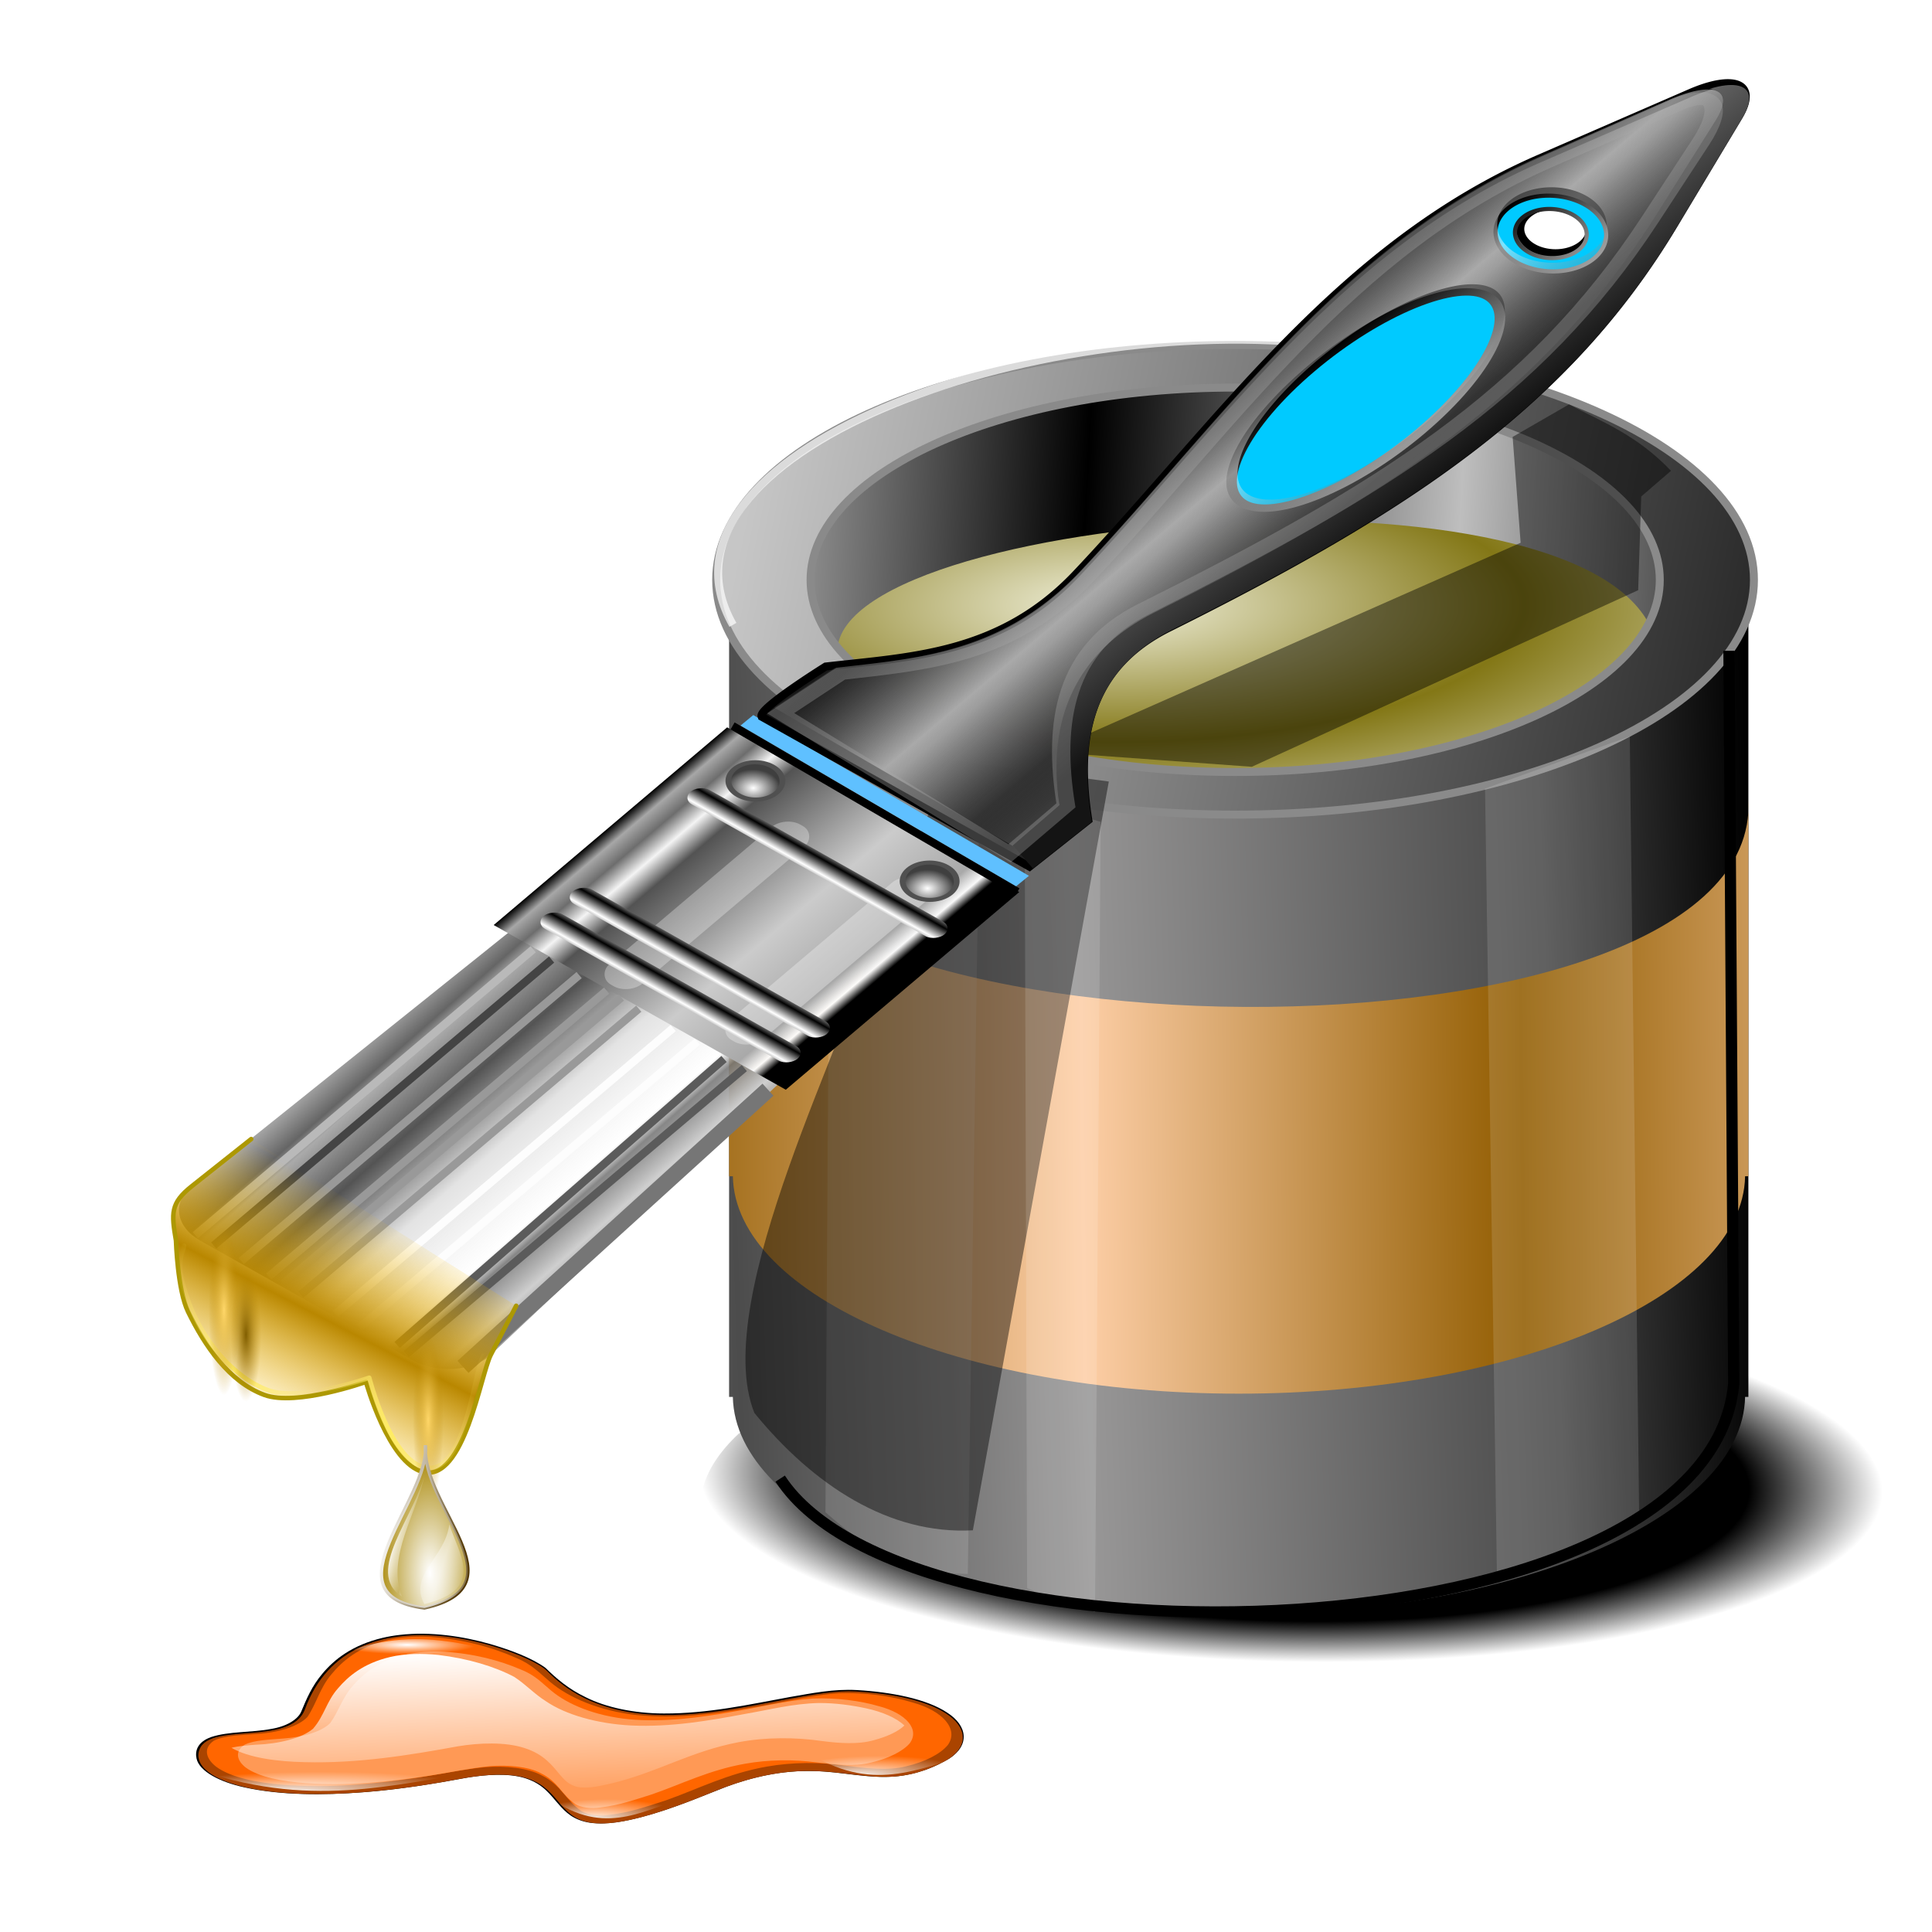 <?xml version="1.0" encoding="UTF-8" standalone="no"?>
<svg
   xmlns:dc="http://purl.org/dc/elements/1.1/"
   xmlns:cc="http://creativecommons.org/ns#"
   xmlns:rdf="http://www.w3.org/1999/02/22-rdf-syntax-ns#"
   xmlns:svg="http://www.w3.org/2000/svg"
   xmlns="http://www.w3.org/2000/svg"
   xmlns:xlink="http://www.w3.org/1999/xlink"
   xmlns:sodipodi="http://sodipodi.sourceforge.net/DTD/sodipodi-0.dtd"
   xmlns:inkscape="http://www.inkscape.org/namespaces/inkscape"
   id="svg6452"
   sodipodi:version="0.32"
   inkscape:version="1.0 (4035a4f, 2020-05-01)"
   width="256"
   height="256"
   sodipodi:docname="applications-accessories.svg"
   inkscape:output_extension="org.inkscape.output.svg.inkscape"
   version="1.1">
  <defs
     id="defs6455">
    <linearGradient
       id="linearGradient1018"
       inkscape:collect="always">
      <stop
         id="stop1014"
         offset="0"
         style="stop-color:#ffec64;stop-opacity:1;" />
      <stop
         id="stop1016"
         offset="1"
         style="stop-color:#ffec64;stop-opacity:0;" />
    </linearGradient>
    <linearGradient
       inkscape:collect="always"
       id="linearGradient1022">
      <stop
         style="stop-color:#815e00;stop-opacity:1"
         offset="0"
         id="stop1018" />
      <stop
         style="stop-color:#b98700;stop-opacity:0;"
         offset="1"
         id="stop1020" />
    </linearGradient>
    <linearGradient
       id="linearGradient1006"
       inkscape:collect="always">
      <stop
         id="stop1002"
         offset="0"
         style="stop-color:#ffd769;stop-opacity:1" />
      <stop
         id="stop1004"
         offset="1"
         style="stop-color:#b98700;stop-opacity:0;" />
    </linearGradient>
    <linearGradient
       id="linearGradient1349"
       inkscape:collect="always">
      <stop
         stop-opacity="1"
         stop-color="#ffffff"
         id="stop1345"
         style="stop-color:#b98700;stop-opacity:1" />
      <stop
         stop-opacity="0"
         stop-color="#ffffff"
         id="stop1347"
         offset="1"
         style="stop-color:#ffc100;stop-opacity:0" />
    </linearGradient>
    <linearGradient
       inkscape:collect="always"
       id="linearGradient1341">
      <stop
         style="stop-color:#606060;stop-opacity:1"
         offset="0"
         id="stop1337" />
      <stop
         style="stop-color:#141414;stop-opacity:0.99"
         offset="1"
         id="stop1339" />
    </linearGradient>
    <linearGradient
       inkscape:collect="always"
       id="linearGradient949">
      <stop
         id="stop945"
         stop-color="#c6c6c6"
         stop-opacity="1" />
      <stop
         offset="1"
         id="stop947"
         stop-color="#2c2c2c"
         stop-opacity="1" />
    </linearGradient>
    <linearGradient
       id="linearGradient937"
       inkscape:collect="always">
      <stop
         stop-opacity="1"
         stop-color="#915c00"
         id="stop933" />
      <stop
         stop-opacity="1"
         stop-color="#fdcea6"
         id="stop935"
         offset="1" />
    </linearGradient>
    <linearGradient
       inkscape:collect="always"
       id="linearGradient3935">
      <stop
         id="stop3937"
         stop-color="#ffffff"
         stop-opacity="1" />
      <stop
         offset="1"
         id="stop3939"
         stop-color="#ffffff"
         stop-opacity="0" />
    </linearGradient>
    <linearGradient
       inkscape:collect="always"
       id="linearGradient3925">
      <stop
         id="stop3927"
         stop-color="#ffffff"
         stop-opacity="0.467" />
      <stop
         offset="1"
         id="stop3929"
         stop-color="#ffffff"
         stop-opacity="0" />
    </linearGradient>
    <linearGradient
       inkscape:collect="always"
       id="linearGradient3905">
      <stop
         id="stop3907"
         stop-color="#ffffff"
         stop-opacity="1" />
      <stop
         offset="1"
         id="stop3909"
         stop-color="#513600"
         stop-opacity="1" />
    </linearGradient>
    <linearGradient
       id="linearGradient3847">
      <stop
         id="stop3849"
         stop-color="#ffffff"
         stop-opacity="1"
         style="stop-color:#000000;stop-opacity:1" />
      <stop
         offset="0.774"
         id="stop3857"
         stop-color="#000000"
         stop-opacity="1" />
      <stop
         offset="1"
         id="stop3851"
         stop-color="#fffefd"
         stop-opacity="1"
         style="stop-color:#000000;stop-opacity:0" />
    </linearGradient>
    <linearGradient
       id="linearGradient2816">
      <stop
         id="stop2818"
         stop-color="#bebebe"
         stop-opacity="1" />
      <stop
         id="stop2820"
         offset="1"
         stop-color="#000000"
         stop-opacity="1" />
    </linearGradient>
    <linearGradient
       id="linearGradient2864">
      <stop
         id="stop2866"
         stop-color="white"
         stop-opacity="1" />
      <stop
         offset="1"
         id="stop2868"
         stop-color="#ffffff"
         stop-opacity="0" />
    </linearGradient>
    <radialGradient
       inkscape:collect="always"
       xlink:href="#linearGradient3935"
       id="radialGradient3649"
       gradientUnits="userSpaceOnUse"
       gradientTransform="matrix(1.152,-0.002,0.004,2.638,-12.322,-328.574)"
       cx="75.883"
       cy="204.75"
       fx="75.883"
       fy="204.75"
       r="12.904" />
    <linearGradient
       inkscape:collect="always"
       xlink:href="#linearGradient3925"
       id="linearGradient3652"
       gradientUnits="userSpaceOnUse"
       spreadMethod="reflect"
       x1="80.03"
       y1="208.02"
       x2="88.27"
       y2="210.76" />
    <linearGradient
       inkscape:collect="always"
       xlink:href="#linearGradient3935"
       id="linearGradient3655"
       gradientUnits="userSpaceOnUse"
       spreadMethod="reflect"
       x1="64.7"
       y1="200.92"
       x2="70.21"
       y2="202.29" />
    <linearGradient
       inkscape:collect="always"
       xlink:href="#linearGradient3905"
       id="linearGradient3658"
       gradientUnits="userSpaceOnUse"
       x1="62.5"
       y1="192.86"
       x2="87.74"
       y2="197.56" />
    <linearGradient
       id="linearGradient2778">
      <stop
         id="stop2780"
         stop-color="#4c4c4c"
         stop-opacity="1" />
      <stop
         stop-opacity="1"
         stop-color="#979696"
         id="stop921"
         offset="0.338" />
      <stop
         offset="0.792"
         id="stop923"
         stop-color="#4a4a4a"
         stop-opacity="1" />
      <stop
         offset="1"
         id="stop2782"
         stop-color="#000000"
         stop-opacity="1" />
    </linearGradient>
    <linearGradient
       id="linearGradient2907"
       inkscape:collect="always">
      <stop
         id="stop2909"
         stop-color="#f1f1dc"
         stop-opacity="1" />
      <stop
         id="stop2911"
         offset="1"
         stop-color="#837716"
         stop-opacity="1" />
    </linearGradient>
    <linearGradient
       inkscape:collect="always"
       xlink:href="#linearGradient2778"
       id="linearGradient4872"
       gradientUnits="userSpaceOnUse"
       spreadMethod="reflect"
       x1="138.36"
       y1="83.59"
       x2="206.75"
       y2="81.19"
       gradientTransform="matrix(1.994,0,0,1.987,-178.812,-12.002)" />
    <linearGradient
       inkscape:collect="always"
       xlink:href="#linearGradient2816"
       id="linearGradient4886"
       gradientUnits="userSpaceOnUse"
       spreadMethod="reflect"
       x1="187.93"
       y1="58.09"
       x2="162.61"
       y2="56.666"
       gradientTransform="matrix(1.957,0,0,1.987,-174.862,-36.535)" />
    <linearGradient
       id="linearGradient10752">
      <stop
         id="stop10754"
         stop-color="rgb(255, 255, 255)"
         stop-opacity="1" />
      <stop
         offset="1"
         id="stop10756"
         stop-color="rgb(255, 255, 255)"
         stop-opacity="0" />
    </linearGradient>
    <filter
       id="filter10723"
       color-interpolation-filters="sRGB">
      <feGaussianBlur
         id="feGaussianBlur10725" />
    </filter>
    <filter
       id="filter10834"
       color-interpolation-filters="sRGB">
      <feGaussianBlur
         stdDeviation="3.633"
         id="feGaussianBlur10836" />
    </filter>
    <linearGradient
       inkscape:collect="always"
       xlink:href="#linearGradient10752"
       id="linearGradient5155"
       gradientUnits="userSpaceOnUse"
       gradientTransform="matrix(0.945,0,0,0.912,923.708,593.63)"
       x1="266.68"
       y1="1016"
       x2="111.12"
       y2="1424.1" />
    <radialGradient
       inkscape:collect="always"
       xlink:href="#linearGradient2864"
       id="radialGradient5157"
       gradientUnits="userSpaceOnUse"
       gradientTransform="matrix(0.972,0.002,8.5213577e-4,-0.153,50.441,234.492)"
       cx="39.621"
       cy="237.13"
       fx="39.621"
       fy="237.13"
       r="15.89" />
    <radialGradient
       inkscape:collect="always"
       xlink:href="#linearGradient2864"
       id="radialGradient5159"
       gradientUnits="userSpaceOnUse"
       gradientTransform="matrix(1.06,-0.018,0.005,0.273,89.753,177.658)"
       cx="39.905"
       cy="240.56"
       fx="36.14"
       fy="244.38"
       r="15.89" />
    <radialGradient
       inkscape:collect="always"
       xlink:href="#linearGradient2864"
       id="radialGradient5161"
       gradientUnits="userSpaceOnUse"
       gradientTransform="matrix(2.251,-0.018,0.01,0.273,-24.358,170.555)"
       cx="39.905"
       cy="240.56"
       fx="36.14"
       fy="244.38"
       r="15.89" />
    <radialGradient
       inkscape:collect="always"
       xlink:href="#linearGradient2864"
       id="radialGradient5163"
       gradientUnits="userSpaceOnUse"
       gradientTransform="matrix(1.253,-0.018,0.006,0.273,142.798,166.412)"
       cx="39.905"
       cy="240.56"
       fx="36.14"
       fy="244.38"
       r="15.89" />
    <linearGradient
       inkscape:collect="always"
       xlink:href="#linearGradient937"
       id="linearGradient4910"
       gradientUnits="userSpaceOnUse"
       gradientTransform="matrix(1.994,0,0,1.987,-178.812,-12.002)"
       spreadMethod="reflect"
       x1="190.87"
       y1="85.959"
       x2="161.65"
       y2="86.26" />
    <radialGradient
       inkscape:collect="always"
       xlink:href="#linearGradient2907"
       id="radialGradient4920"
       cx="138.8"
       cy="58.14"
       fx="138.8"
       fy="58.14"
       r="51.702"
       gradientTransform="matrix(1.062,0,0,0.351,-0.343,59.787)"
       gradientUnits="userSpaceOnUse"
       spreadMethod="reflect" />
    <filter
       inkscape:collect="always"
       id="filter4990"
       x="-0.025"
       width="1.049"
       y="-0.023"
       height="1.047"
       color-interpolation-filters="sRGB">
      <feGaussianBlur
         inkscape:collect="always"
         id="feGaussianBlur4992"
         stdDeviation="1.093" />
    </filter>
    <linearGradient
       inkscape:collect="always"
       xlink:href="#linearGradient949"
       id="linearGradient951"
       x1="94.69"
       y1="56.823"
       x2="216.74"
       y2="81.68"
       gradientUnits="userSpaceOnUse"
       gradientTransform="matrix(1.062,0,0,1.062,-0.343,0.43)" />
    <filter
       inkscape:collect="always"
       id="filter969"
       x="-0.024"
       width="1.048"
       y="-0.024"
       height="1.048"
       color-interpolation-filters="sRGB">
      <feGaussianBlur
         inkscape:collect="always"
         id="feGaussianBlur971"
         stdDeviation="1.194" />
    </filter>
    <linearGradient
       inkscape:collect="always"
       id="linearGradient923">
      <stop
         style="stop-color:#515151;stop-opacity:0.165"
         offset="0"
         id="stop919" />
      <stop
         style="stop-color:#ffffff;stop-opacity:0.485"
         offset="1"
         id="stop921-3" />
    </linearGradient>
    <linearGradient
       id="linearGradient1122"
       inkscape:collect="always">
      <stop
         id="stop1118"
         offset="0"
         style="stop-color:#a6a6a6;stop-opacity:1" />
      <stop
         id="stop1120"
         offset="1"
         style="stop-color:#000000;stop-opacity:0.988" />
    </linearGradient>
    <linearGradient
       id="linearGradient1104"
       inkscape:collect="always">
      <stop
         id="stop1100"
         offset="0"
         style="stop-color:#ffffff;stop-opacity:1" />
      <stop
         id="stop1102"
         offset="1"
         style="stop-color:#3e3e3e;stop-opacity:1" />
    </linearGradient>
    <linearGradient
       id="linearGradient1086"
       inkscape:collect="always">
      <stop
         id="stop1082"
         offset="0"
         style="stop-color:#ffffff;stop-opacity:1;" />
      <stop
         id="stop1084"
         offset="1"
         style="stop-color:#000000;stop-opacity:1" />
    </linearGradient>
    <linearGradient
       id="linearGradient931-3"
       inkscape:collect="always">
      <stop
         id="stop927"
         offset="0"
         style="stop-color:#cfcfcf;stop-opacity:1" />
      <stop
         style="stop-color:#767676;stop-opacity:0.878"
         offset="0.119"
         id="stop935-6" />
      <stop
         id="stop937"
         offset="0.171"
         style="stop-color:#ffffff;stop-opacity:0.824" />
      <stop
         style="stop-color:#e9e9e9;stop-opacity:1"
         offset="0.377"
         id="stop939" />
      <stop
         id="stop941"
         offset="0.429"
         style="stop-color:#e3e3e3;stop-opacity:1" />
      <stop
         style="stop-color:#545454;stop-opacity:1"
         offset="0.664"
         id="stop947-7" />
      <stop
         style="stop-color:#aaaaaa;stop-opacity:1"
         offset="0.849"
         id="stop945-5" />
      <stop
         style="stop-color:#656565;stop-opacity:1"
         offset="0.897"
         id="stop943" />
      <stop
         id="stop929"
         offset="1"
         style="stop-color:#a7a7a7;stop-opacity:0.998" />
    </linearGradient>
    <linearGradient
       id="linearGradient902"
       inkscape:collect="always">
      <stop
         id="stop898"
         offset="0"
         style="stop-color:#000000;stop-opacity:1;" />
      <stop
         style="stop-color:#000000;stop-opacity:1"
         offset="0.079"
         id="stop908" />
      <stop
         id="stop910"
         offset="0.113"
         style="stop-color:#ffffff;stop-opacity:0.965" />
      <stop
         style="stop-color:#a9a9a9;stop-opacity:1"
         offset="0.166"
         id="stop912" />
      <stop
         id="stop914"
         offset="0.407"
         style="stop-color:#cbcbcb;stop-opacity:1" />
      <stop
         style="stop-color:#535353;stop-opacity:1"
         offset="0.764"
         id="stop916" />
      <stop
         id="stop918"
         offset="0.837"
         style="stop-color:#f4f4f4;stop-opacity:1" />
      <stop
         style="stop-color:#6d6d6d;stop-opacity:1"
         offset="0.9"
         id="stop920" />
      <stop
         id="stop922"
         offset="0.956"
         style="stop-color:#a7a7a7;stop-opacity:1" />
      <stop
         id="stop900"
         offset="1"
         style="stop-color:#000000;stop-opacity:1" />
    </linearGradient>
    <linearGradient
       gradientUnits="userSpaceOnUse"
       y2="252.706"
       x2="42.323"
       y1="252.706"
       x1="32.032"
       id="linearGradient906"
       xlink:href="#linearGradient902"
       inkscape:collect="always"
       gradientTransform="matrix(4.318,0,0,3.981,-165.832,-1209.773)" />
    <linearGradient
       spreadMethod="reflect"
       gradientUnits="userSpaceOnUse"
       y2="240.273"
       x2="42.171"
       y1="240.435"
       x1="32.524"
       id="linearGradient933"
       xlink:href="#linearGradient931-3"
       inkscape:collect="always"
       gradientTransform="matrix(-3.762,-2.12,3.039,-2.572,-778.977,862.924)" />
    <filter
       height="1.019"
       y="-0.009"
       width="1.078"
       x="-0.039"
       id="filter1003"
       style="color-interpolation-filters:sRGB"
       inkscape:collect="always">
      <feGaussianBlur
         id="feGaussianBlur1005"
         stdDeviation="0.138"
         inkscape:collect="always" />
    </filter>
    <linearGradient
       spreadMethod="reflect"
       gradientUnits="userSpaceOnUse"
       y2="236.8"
       x2="37.108"
       y1="232.46"
       x1="36.922"
       id="linearGradient1078"
       xlink:href="#linearGradient1349"
       inkscape:collect="always"
       gradientTransform="matrix(-3.762,-2.12,3.039,-2.572,-778.977,862.924)" />
    <linearGradient
       gradientTransform="matrix(4.318,0,0,1.666,-165.832,-195.895)"
       spreadMethod="reflect"
       gradientUnits="userSpaceOnUse"
       y2="248.735"
       x2="37.43"
       y1="249.881"
       x1="37.43"
       id="linearGradient1088"
       xlink:href="#linearGradient1086"
       inkscape:collect="always" />
    <linearGradient
       spreadMethod="reflect"
       y2="248.735"
       x2="37.43"
       y1="249.881"
       x1="37.43"
       gradientTransform="matrix(4.318,0,0,1.666,-165.832,-200.98)"
       gradientUnits="userSpaceOnUse"
       id="linearGradient1092"
       xlink:href="#linearGradient1086"
       inkscape:collect="always" />
    <linearGradient
       spreadMethod="reflect"
       y2="248.735"
       x2="37.43"
       y1="249.881"
       x1="37.43"
       gradientTransform="matrix(4.318,0,0,1.666,-165.832,-221.409)"
       gradientUnits="userSpaceOnUse"
       id="linearGradient1096"
       xlink:href="#linearGradient1086"
       inkscape:collect="always" />
    <radialGradient
       gradientUnits="userSpaceOnUse"
       r="0.742"
       fy="256.341"
       fx="34.067"
       cy="256.341"
       cx="34.067"
       id="radialGradient1106"
       xlink:href="#linearGradient1104"
       inkscape:collect="always"
       gradientTransform="matrix(4.318,0,0,3.981,-165.832,-1209.773)" />
    <radialGradient
       gradientTransform="matrix(4.318,0,0,3.981,-139.101,-1209.514)"
       r="0.742"
       fy="256.341"
       fx="34.067"
       cy="256.341"
       cx="34.067"
       gradientUnits="userSpaceOnUse"
       id="radialGradient1110"
       xlink:href="#linearGradient1104"
       inkscape:collect="always" />
    <linearGradient
       gradientUnits="userSpaceOnUse"
       y2="279.054"
       x2="38.934"
       y1="279.054"
       x1="35.055"
       id="linearGradient1124"
       xlink:href="#linearGradient1122"
       inkscape:collect="always"
       gradientTransform="matrix(4.318,0,0,3.981,-165.832,-1209.773)" />
    <linearGradient
       gradientTransform="matrix(-2.976,-1.677,0.846,-0.716,-171.597,306.613)"
       y2="279.054"
       x2="38.934"
       y1="279.054"
       x1="35.055"
       gradientUnits="userSpaceOnUse"
       id="linearGradient1128"
       xlink:href="#linearGradient1122"
       inkscape:collect="always" />
    <linearGradient
       inkscape:collect="always"
       xlink:href="#linearGradient923"
       id="linearGradient925"
       x1="34.448"
       y1="275.933"
       x2="37.66"
       y2="275.933"
       gradientUnits="userSpaceOnUse"
       spreadMethod="reflect"
       gradientTransform="matrix(-3.762,-2.12,3.039,-2.572,-779.176,861.53)" />
    <linearGradient
       inkscape:collect="always"
       xlink:href="#linearGradient1341"
       id="linearGradient1343"
       x1="-36.799"
       y1="100.184"
       x2="-27.447"
       y2="112.361"
       gradientUnits="userSpaceOnUse"
       spreadMethod="reflect"
       gradientTransform="matrix(1.244,-0.199,0.301,0.859,-46.527,-36.353)" />
    <radialGradient
       inkscape:collect="always"
       xlink:href="#linearGradient3847"
       id="radialGradient1357"
       cx="164.815"
       cy="173.247"
       fx="164.815"
       fy="173.247"
       r="76.998"
       gradientTransform="matrix(1.018,0.02,-0.006,0.31,4.333,139.323)"
       gradientUnits="userSpaceOnUse" />
    <linearGradient
       inkscape:collect="always"
       xlink:href="#linearGradient1341"
       id="linearGradient1032"
       gradientUnits="userSpaceOnUse"
       gradientTransform="matrix(1.244,-0.199,0.301,0.859,-46.069,-36.111)"
       x1="-49.225"
       y1="108.129"
       x2="-39.69"
       y2="121.225"
       spreadMethod="pad" />
    <radialGradient
       gradientUnits="userSpaceOnUse"
       gradientTransform="matrix(1,0,0,5.5,-0.873,-787.929)"
       r="2.036"
       fy="174.837"
       fx="30.558"
       cy="174.837"
       cx="30.558"
       id="radialGradient1008"
       xlink:href="#linearGradient1006"
       inkscape:collect="always" />
    <radialGradient
       r="2.036"
       fy="174.837"
       fx="30.558"
       cy="174.837"
       cx="30.558"
       gradientTransform="matrix(1,0,0,5.5,26.182,-773.384)"
       gradientUnits="userSpaceOnUse"
       id="radialGradient1012"
       xlink:href="#linearGradient1006"
       inkscape:collect="always" />
    <radialGradient
       r="2.036"
       fy="174.837"
       fx="30.558"
       cy="174.837"
       cx="30.558"
       gradientTransform="matrix(1,0,0,4.357,2.036,-584.916)"
       gradientUnits="userSpaceOnUse"
       id="radialGradient1016"
       xlink:href="#linearGradient1022"
       inkscape:collect="always" />
    <linearGradient
       spreadMethod="reflect"
       gradientUnits="userSpaceOnUse"
       y2="193.005"
       x2="-186.652"
       y1="191.268"
       x1="-197.09"
       id="linearGradient1020"
       xlink:href="#linearGradient1018"
       inkscape:collect="always" />
  </defs>
  <sodipodi:namedview
     inkscape:window-height="1056"
     inkscape:window-width="1920"
     inkscape:pageshadow="2"
     inkscape:pageopacity="0"
     guidetolerance="10.0"
     gridtolerance="10.0"
     objecttolerance="10.0"
     borderopacity="1.0"
     bordercolor="#666666"
     pagecolor="#ff0000"
     id="base"
     inkscape:zoom="3.4375"
     inkscape:cx="128"
     inkscape:cy="128"
     inkscape:window-x="0"
     inkscape:window-y="0"
     inkscape:current-layer="svg6452"
     showgrid="false"
     inkscape:window-maximized="1"
     inkscape:snap-global="false"
     inkscape:document-rotation="0" />
  <ellipse
     id="path4922"
     cx="172.002"
     cy="199.795"
     rx="79.224"
     ry="27.821"
     stroke-miterlimit="4"
     style="opacity:1;fill:url(#radialGradient1357);fill-opacity:1;fill-rule:evenodd;stroke:none;stroke-width:5.099;stroke-linecap:round;stroke-linejoin:round;stroke-miterlimit:4;stroke-dasharray:none;stroke-dashoffset:0;stroke-opacity:0.516" />
  <g
     id="g5143"
     transform="matrix(0.589,0,0,0.511,1.447,116.627)">
    <g
       id="g10900"
       transform="matrix(0.169,-0.043,0.079,0.092,-191.496,109.532)">
      <path
         id="path10840"
         transform="matrix(1,0,0,0.999,935.401,484.186)"
         d="m 37.875,916.719 c -40.49,1.157 -75.951,25.171 -104.344,52.156 -24.827,23.238 -44.946,50.746 -64.985,78.173 -11.926,15.409 -31.248,25.805 -50.952,23.577 -24.998,-1.249 -48.674,-16.439 -74.125,-11.844 -20.439,4.303 -32.867,24.02 -39.254,42.511 -10.78,31.283 0.374,66.24 21.011,90.732 31.33,37.767 78.087,59 124.481,72.234 42.35,12.174 86.469,16.64 130.255,19.453 23.169,2.627 49.181,9.777 62.132,30.914 13.92,23.541 9.152,52.348 8.297,78.436 -0.801,19.9 -1.344,43.279 14.484,57.908 16.581,14.22 40.366,14.318 61.154,13.115 43.634,-3.02 85.551,-16.489 127.628,-27.24 36.902,-8.434 78.095,-10.04 112.125,9.156 29.151,15.169 49.762,44.716 82.373,53.63 26.705,6.844 54.723,-1.859 78.622,-13.809 36.926,-20.56 55.364,-66.533 47.205,-107.555 -7.667,-42.168 -38.796,-76.115 -74.137,-98.179 -23.829,-15.031 -53.274,-15.723 -80.526,-18.19 -52.459,-3.532 -107.425,-3.257 -155.756,-26.303 -32.302,-15.151 -56.78,-43.798 -67.781,-77.5 -10.087,-28.452 -11.889,-58.844 -12.231,-88.776 -4.359,-30.18 -18.358,-58.336 -34.863,-83.631 C 127.68,954.51 97.87,926.241 59.844,918.625 52.675,917.173 45.222,916.518 37.875,916.719 Z"
         inkscape:connector-curvature="0"
         fill="#000000"
         filter="url(#filter10834)"
         stroke="none"
         fill-opacity="1" />
      <path
         id="path10842"
         d="m 1432.396,1765.53 c 112.58,70.19 85.256,180.068 20.491,207.474 -130.341,55.155 -98.215,-101.76 -285.151,-47.87 -332.863,95.958 -59.401,-148.118 -264.66,-159.604 -227.579,-12.735 -295.646,-124.846 -254.13,-195.07 42.044,-71.117 105.386,36.699 162.629,-45.203 186.666,-267.08 305.934,-19.013 305.653,34.202 -1.315,248.498 240.368,159.436 315.168,206.071 z"
         inkscape:connector-curvature="0"
         fill="#aa4400"
         stroke="none"
         fill-opacity="1" />
      <path
         id="path10844"
         d="m 977.234,1407.698 c -39.017,0.625 -72.59,24.983 -99.656,51 -27.174,25.596 -46.443,58.198 -71.562,85.688 -20.047,17.533 -49.402,21.768 -74.375,13.437 -17.349,-4.394 -35.983,-13.263 -53.781,-6.125 -20.591,12.014 -28.197,38.823 -25.552,61.46 4.22,32.175 27.654,58.441 53.552,75.884 45.633,31.785 101.023,44.984 155.462,52.304 28.017,3.605 56.685,3.525 84.217,10.101 23.742,6.67 46.264,23.62 53.04,48.157 10.969,33.139 -0.769,68.442 4.719,102.219 2.607,12.113 13.2,21.74 25.469,23.188 25.454,5.592 51.794,-0.374 77.103,-4.241 49.05,-10.075 97.309,-30.887 148.272,-26.791 32.483,2.602 63.563,16.468 87.396,38.481 18.464,15.489 39.212,33.334 64.729,31.988 25.273,-0.557 50.521,-10.63 68.875,-28.031 29.056,-30.568 31.537,-81.363 7.688,-115.906 -16.424,-26.362 -41.337,-48.263 -70.531,-59.406 -35.83,-10.64 -73.891,-7.429 -110.772,-11.669 -46.533,-3.572 -95.465,-11.831 -133.446,-40.706 -36.821,-28.727 -55.979,-75.238 -59.25,-121.094 -1.987,-24.553 -0.783,-50.238 -11.237,-73.153 -14.346,-36.582 -37.945,-70.495 -71.013,-92.254 -14.816,-9.057 -31.875,-15.057 -49.344,-14.531 z"
         inkscape:connector-curvature="0"
         fill="#ff6600"
         filter="url(#filter10723)"
         stroke="none"
         fill-opacity="1" />
      <path
         id="path10846"
         transform="matrix(0.913,0,0,0.875,944.084,636.178)"
         d="m 39.812,930.906 c -39.018,0.625 -72.59,24.984 -99.656,51 -27.174,25.596 -46.443,58.198 -71.562,85.688 -20.047,17.533 -49.402,21.768 -74.375,13.437 -17.349,-4.394 -35.983,-13.263 -53.781,-6.125 -20.591,12.014 -28.197,38.823 -25.552,61.46 4.22,32.175 27.653,58.441 53.552,75.884 45.633,31.785 101.023,44.984 155.462,52.304 28.017,3.605 56.685,3.525 84.217,10.101 23.742,6.67 46.264,23.62 53.04,48.157 10.969,33.139 -0.769,68.442 4.719,102.219 2.607,12.113 13.2,21.74 25.469,23.188 25.454,5.592 51.794,-0.374 77.103,-4.241 49.05,-10.075 97.309,-30.887 148.272,-26.791 32.483,2.602 63.563,16.468 87.396,38.481 18.464,15.489 39.212,33.334 64.729,31.988 25.273,-0.557 50.521,-10.63 68.875,-28.031 29.056,-30.568 31.537,-81.363 7.688,-115.906 -16.424,-26.362 -41.337,-48.263 -70.531,-59.406 -35.83,-10.64 -73.891,-7.429 -110.772,-11.669 -46.533,-3.572 -95.465,-11.831 -133.446,-40.706 -36.821,-28.727 -55.979,-75.238 -59.25,-121.094 -1.987,-24.553 -0.783,-50.238 -11.237,-73.153 -14.346,-36.582 -37.945,-70.495 -71.013,-92.254 C 74.34,936.381 57.282,930.38 39.812,930.906 Z"
         inkscape:connector-curvature="0"
         fill="#ff9955"
         filter="url(#filter10723)"
         stroke="none"
         fill-opacity="1" />
      <path
         id="path10850"
         d="m 960.64,1448.134 c -35.629,1.028 -66.084,22.973 -90.686,45.988 -26.488,24.088 -44.304,56.166 -70.641,80.435 -22.552,16.514 -54,17.681 -79.818,7.946 -9.775,-2.797 -19.821,-5.877 -30.042,-5.412 7.835,32.169 35.543,55.628 64.623,70.762 56.024,30.096 121.137,37.249 184.21,41.456 27.443,2.728 56.795,13.786 70.918,37.828 14.895,24.835 11.433,54.812 9.854,82.298 -0.347,11.824 -1.455,25.15 6.176,35.088 10.964,10.742 28.223,8.851 42.539,8.872 61.947,-2.449 119.434,-33.651 182.033,-30.275 34.593,2.048 67.293,17.282 92.372,40.138 15.76,13.327 35.025,26.698 57.097,24.297 17.737,-1.283 35.814,-7.349 49.419,-18.353 -0.448,-21.612 -9.189,-42.78 -23.293,-59.391 -12.649,-14.658 -27.555,-27.919 -45.614,-36.23 -28.884,-12.057 -61.175,-9.74 -91.824,-12.499 -47.059,-2.768 -96.574,-7.031 -137.586,-31.381 -35.813,-21.601 -59.864,-58.743 -66.879,-98.742 -5.152,-24.17 -3.778,-49.289 -8.49,-73.504 -10.304,-34.472 -30.883,-66.383 -59.162,-89.457 -15.589,-11.873 -35.034,-20.529 -55.206,-19.864 z"
         inkscape:connector-curvature="0"
         fill="url(#linearGradient5155)"
         stroke="none"
         fill-opacity="1"
         style="fill:url(#linearGradient5155)" />
    </g>
    <path
       d="m 69.875,203.014 c 13.884,2.594 29.282,2.532 46.761,-1.184 -14.134,-3.191 -27.561,-10.088 -46.761,1.184 z"
       id="path4900"
       inkscape:connector-curvature="0"
       sodipodi:nodetypes="ccc"
       fill="url(#radialGradient5157)"
       stroke="none"
       fill-opacity="1"
       style="fill:url(#radialGradient5157)" />
    <path
       sodipodi:nodetypes="ccc"
       inkscape:connector-curvature="0"
       id="path4890"
       d="m 120.157,237.059 c 9.139,-2.594 19.274,-2.532 30.779,1.184 -9.303,3.191 -18.141,10.088 -30.779,-1.184 z"
       fill="url(#radialGradient5159)"
       stroke="none"
       fill-opacity="1"
       style="fill:url(#radialGradient5159)" />
    <path
       d="m 40.25,229.956 c 19.42,-2.594 40.957,-2.532 65.406,1.184 -19.77,3.191 -38.55,10.088 -65.406,-1.184 z"
       id="path5135"
       inkscape:connector-curvature="0"
       sodipodi:nodetypes="ccc"
       fill="url(#radialGradient5161)"
       stroke="none"
       fill-opacity="1"
       style="fill:url(#radialGradient5161)" />
    <path
       d="m 178.756,225.813 c 10.809,-2.594 22.795,-2.532 36.402,1.184 -11.003,3.191 -21.456,10.088 -36.402,-1.184 z"
       id="path5139"
       inkscape:connector-curvature="0"
       sodipodi:nodetypes="ccc"
       fill="url(#radialGradient5163)"
       stroke="none"
       fill-opacity="1"
       style="fill:url(#radialGradient5163)" />
  </g>
  <path
     inkscape:connector-curvature="0"
     d="M 96.608,73.544 V 185.101 h 0.498 c 0.31,15.949 30.203,28.805 67.033,28.805 36.831,0 66.786,-12.856 67.095,-28.805 h 0.436 V 73.544 Z"
     id="rect1873"
     stroke-opacity="1"
     stroke-dasharray="none"
     fill="url(#linearGradient4872)"
     stroke="none"
     stroke-linejoin="round"
     fill-opacity="1"
     stroke-linecap="round"
     stroke-width="2.125"
     stroke-miterlimit="4"
     style="fill:url(#linearGradient4872)" />
  <ellipse
     id="path2791"
     fill="url(#linearGradient4886)"
     stroke="none"
     fill-opacity="1"
     style="fill:url(#linearGradient4886);stroke-width:1.972"
     cx="161.805"
     cy="76.665"
     rx="67.239"
     ry="29.081" />
  <path
     d="M 110.948,86.175 C 111.577,67.127 219.461,59.082 219.725,87.519 207.988,107.563 121.113,112.573 110.948,86.175 Z"
     id="path4912"
     inkscape:connector-curvature="0"
     sodipodi:nodetypes="ccc"
     stroke-opacity="1"
     fill="url(#radialGradient4920)"
     fill-rule="evenodd"
     stroke="none"
     stroke-linejoin="miter"
     fill-opacity="1"
     stroke-linecap="butt"
     stroke-width="1.062"
     style="fill:url(#radialGradient4920)" />
  <path
     d="m 163.653,45.709 c -37.971,0 -68.754,13.941 -68.754,31.13 0,17.189 30.782,31.1 68.754,31.1 37.971,0 68.754,-13.912 68.754,-31.1 0,-17.189 -30.782,-31.13 -68.754,-31.13 z m 0,5.646 c 31.068,0 56.278,11.42 56.278,25.484 0,14.064 -25.211,25.454 -56.278,25.454 -31.068,0 -56.248,-11.39 -56.248,-25.454 0,-14.063 25.18,-25.484 56.248,-25.484 z"
     id="path4849"
     inkscape:connector-curvature="0"
     stroke-opacity="1"
     fill="url(#linearGradient951)"
     stroke="#8a8a8a"
     fill-opacity="1"
     stroke-width="1.056"
     style="fill:url(#linearGradient951)" />
  <path
     id="path4908"
     d="m 96.608,105.925 v 49.938 h 0.498 c 0.31,15.949 30.203,28.805 67.033,28.805 36.831,0 66.786,-12.856 67.095,-28.805 h 0.436 v -49.938 c 1.978,37.436 -134.961,35.892 -135.062,0 z"
     inkscape:connector-curvature="0"
     sodipodi:nodetypes="cccscccc"
     stroke-dasharray="none"
     stroke-opacity="1"
     fill="url(#linearGradient4910)"
     stroke="none"
     stroke-linejoin="round"
     fill-opacity="1"
     stroke-linecap="round"
     stroke-width="2.125"
     stroke-miterlimit="4"
     style="fill:url(#linearGradient4910)" />
  <path
     d="m 110.005,99.461 19.806,4.087 -1.572,105.003 c -8.922,-0.09 -14.063,-3.962 -18.863,-8.174 z"
     id="path939"
     inkscape:connector-curvature="0"
     sodipodi:nodetypes="ccccc"
     stroke-opacity="1"
     fill="#ffffff"
     stroke="none"
     stroke-linejoin="miter"
     fill-opacity="0.131"
     stroke-linecap="butt"
     stroke-width="1.062" />
  <path
     sodipodi:nodetypes="ccccc"
     inkscape:connector-curvature="0"
     id="path941"
     d="m 215.952,97.574 -19.177,6.916 1.572,103.746 c 8.276,-1.382 13.05,-4.102 18.863,-6.288 z"
     stroke-opacity="1"
     fill="#ffffff"
     stroke="none"
     stroke-linejoin="miter"
     fill-opacity="0.131"
     stroke-linecap="butt"
     stroke-width="1.062" />
  <path
     d="m 156.509,95.266 48.209,-22.034 0.38,-11.689 3.712,-3.205 c -4.242,-4.464 -8.484,-6.055 -12.726,-8.287 l -7.029,4.055 0.996,13.21 -59.02,26.094 z m -37.373,-0.822 -10.062,22.788 c -2.282,10.568 -20.349,44.451 -14.626,58.658 7.345,9.003 16.817,15.212 27.259,14.641 l 16.963,-93.423 z"
     id="path4948"
     inkscape:connector-curvature="0"
     sodipodi:nodetypes="ccccccccccccccc"
     stroke-opacity="1"
     fill="#000000"
     filter="url(#filter4990)"
     fill-rule="evenodd"
     stroke="none"
     stroke-linejoin="miter"
     fill-opacity="0.433"
     stroke-linecap="butt"
     stroke-width="1"
     style="filter:url(#filter4990)"
     transform="matrix(1.062,0,0,1.062,-0.343,0.43)" />
  <path
     sodipodi:nodetypes="ccccc"
     inkscape:connector-curvature="0"
     id="path943"
     d="m 135.77,106.063 10.075,2.829 -0.75,104.689 c -3.312,-0.719 -5.764,-1.761 -8.996,-3.144 z"
     stroke-opacity="1"
     fill="#ffffff"
     stroke="none"
     stroke-linejoin="miter"
     fill-opacity="0.131"
     stroke-linecap="butt"
     stroke-width="0.734" />
  <path
     d="M 176.025,45.701 C 136.677,41.077 84.355,60.33 97.116,82.798"
     id="path961"
     inkscape:connector-curvature="0"
     sodipodi:nodetypes="cc"
     stroke-opacity="0.69"
     fill="none"
     stroke="#ffffff"
     stroke-linejoin="miter"
     stroke-linecap="butt"
     stroke-width="1.062" />
  <path
     d="m 97.665,184.083 c 16.252,24.989 115.878,22.452 118.973,-11.838 l -0.592,-91.45"
     id="path963"
     inkscape:connector-curvature="0"
     sodipodi:nodetypes="ccc"
     stroke-dasharray="none"
     stroke-opacity="1"
     fill="none"
     filter="url(#filter969)"
     stroke="#000000"
     stroke-linejoin="miter"
     stroke-linecap="butt"
     stroke-width="1.4"
     stroke-miterlimit="4"
     style="filter:url(#filter969)"
     transform="matrix(1.062,0,0,1.062,-0.343,0.43)" />
  <g
     id="g1064"
     transform="translate(250.999,-13.75)">
    <path
       sodipodi:nodetypes="sssccss"
       d="m -196.4,193.952 -28.08,-15.821 c -3.199,-1.803 -3.78,-5.064 -1.11,-7.202 l 42.42,-33.972 c 11.229,6.548 19.787,12.181 35.434,20.31 l -38.223,35.99 c -2.418,2.276 -7.241,2.497 -10.44,0.694 z"
       style="fill:url(#linearGradient933);fill-opacity:1;stroke-width:0.425;stroke-linecap:round;stroke-linejoin:round"
       id="rect924" />
    <rect
       transform="matrix(-0.871,-0.491,0.763,-0.646,0,0)"
       y="-223.899"
       x="-27.505"
       height="40.549"
       width="44.44"
       id="rect896"
       style="fill:url(#linearGradient906);fill-opacity:1;stroke-width:0.439;stroke-linecap:round;stroke-linejoin:round" />
    <path
       id="path949"
       d="m -197.152,193.174 44.774,-37.892"
       style="fill:none;stroke:#5b5b5b;stroke-width:1.062;stroke-linecap:butt;stroke-linejoin:miter;stroke-miterlimit:4;stroke-dasharray:none;stroke-opacity:1" />
    <path
       style="fill:none;stroke:#fdfdfd;stroke-width:1.062;stroke-linecap:butt;stroke-linejoin:miter;stroke-miterlimit:4;stroke-dasharray:none;stroke-opacity:1"
       d="m -203.383,189.664 44.774,-37.892"
       id="path951" />
    <path
       id="path953"
       d="m -206.575,187.866 44.774,-37.892"
       style="fill:none;stroke:#fdfdfd;stroke-width:1.062;stroke-linecap:butt;stroke-linejoin:miter;stroke-miterlimit:4;stroke-dasharray:none;stroke-opacity:1" />
    <path
       style="fill:none;stroke:#999999;stroke-width:1.062;stroke-linecap:butt;stroke-linejoin:miter;stroke-miterlimit:4;stroke-dasharray:none;stroke-opacity:1"
       d="m -211.134,185.297 44.774,-37.892"
       id="path955" />
    <path
       id="path957"
       d="m -215.389,182.899 44.774,-37.892"
       style="fill:none;stroke:#999999;stroke-width:1.062;stroke-linecap:butt;stroke-linejoin:miter;stroke-miterlimit:4;stroke-dasharray:none;stroke-opacity:1" />
    <path
       style="fill:none;stroke:#999999;stroke-width:1.062;stroke-linecap:butt;stroke-linejoin:miter;stroke-miterlimit:4;stroke-dasharray:none;stroke-opacity:1"
       d="m -219.037,180.844 44.774,-37.892"
       id="path959" />
    <path
       id="path961-5"
       d="m -222.684,178.789 44.774,-37.892"
       style="fill:none;stroke:#444444;stroke-width:1.062;stroke-linecap:butt;stroke-linejoin:miter;stroke-miterlimit:4;stroke-dasharray:none;stroke-opacity:1" />
    <path
       style="fill:none;stroke:#b9b9b9;stroke-width:1.062;stroke-linecap:butt;stroke-linejoin:miter;stroke-miterlimit:4;stroke-dasharray:none;stroke-opacity:1"
       d="m -225.116,177.419 44.774,-37.892"
       id="path963-6" />
    <path
       sodipodi:nodetypes="cc"
       style="fill:none;stroke:#5b5b5b;stroke-width:1.062;stroke-linecap:butt;stroke-linejoin:miter;stroke-miterlimit:4;stroke-dasharray:none;stroke-opacity:1"
       d="m -198.377,191.96 43.319,-37.892"
       id="path965" />
    <path
       style="fill:none;stroke:#999999;stroke-width:1.062;stroke-linecap:butt;stroke-linejoin:miter;stroke-miterlimit:4;stroke-dasharray:none;stroke-opacity:1"
       d="m -213.443,183.823 44.774,-37.892"
       id="path967" />
    <path
       id="path983"
       d="m -116.18,131.921 -37.745,-21.985"
       style="fill:none;stroke:#000000;stroke-width:1.062px;stroke-linecap:butt;stroke-linejoin:miter;stroke-opacity:1" />
    <path
       id="path1009"
       d="m -116.359,131.186 1.699,-1.386 -36.525,-21.298 -1.691,1.39 z"
       style="color:#000000;font-style:normal;font-variant:normal;font-weight:normal;font-stretch:normal;font-size:medium;line-height:normal;font-family:sans-serif;font-variant-ligatures:normal;font-variant-position:normal;font-variant-caps:normal;font-variant-numeric:normal;font-variant-alternates:normal;font-variant-east-asian:normal;font-feature-settings:normal;font-variation-settings:normal;text-indent:0;text-align:start;text-decoration:none;text-decoration-line:none;text-decoration-style:solid;text-decoration-color:#000000;letter-spacing:normal;word-spacing:normal;text-transform:none;writing-mode:lr-tb;direction:ltr;text-orientation:mixed;dominant-baseline:auto;baseline-shift:baseline;text-anchor:start;white-space:normal;shape-padding:0;shape-margin:0;inline-size:0;clip-rule:nonzero;display:inline;overflow:visible;visibility:visible;isolation:auto;mix-blend-mode:normal;color-interpolation:sRGB;color-interpolation-filters:linearRGB;solid-color:#000000;solid-opacity:1;vector-effect:none;fill:#5fc0ff;fill-opacity:1;fill-rule:nonzero;stroke:none;stroke-width:2.197;stroke-linecap:butt;stroke-linejoin:miter;stroke-miterlimit:4;stroke-dasharray:none;stroke-dashoffset:0;stroke-opacity:1;color-rendering:auto;image-rendering:auto;shape-rendering:auto;text-rendering:auto;enable-background:accumulate;stop-color:#000000" />
    <path
       d="m -149.994,108.757 c 1.216,0.685 35.408,19.832 35.408,19.832 l 7.792,-6.167 c -1.792,-11.108 0.233,-20.284 10.661,-25.484 31.306,-15.609 52.535,-29.428 66.902,-53.383 l 8.614,-14.358 c 2.661,-4.437 -0.587,-5.661 -6.449,-3.113 l -19.975,8.683 c -26.609,11.568 -42.355,34.891 -61.329,55 -10.138,10.744 -21.921,11.001 -33.218,12.303 0,0 -9.622,6.001 -8.406,6.686 z M -47.835,46.578 a 4.625,3.187 0.736 0 1 -0.692,-4.488 4.625,3.187 0.736 0 1 6.506,-0.433 4.625,3.187 0.736 0 1 0.692,4.488 4.625,3.187 0.736 0 1 -6.506,0.433 z"
       style="fill:url(#linearGradient1343);fill-opacity:1;stroke:#000000;stroke-width:1.062px;stroke-linecap:butt;stroke-linejoin:miter;stroke-opacity:1"
       id="path987" />
    <rect
       transform="matrix(-0.871,-0.491,0.763,-0.646,0,0)"
       ry="2.347"
       y="-221.548"
       x="-19.966"
       height="32.855"
       width="5.091"
       id="rect1112"
       style="opacity:0.998;fill:#ffffff;fill-opacity:0.301;stroke:none;stroke-width:0.658;stroke-linecap:round;stroke-linejoin:round;stroke-miterlimit:4;stroke-dasharray:none;stroke-opacity:1" />
    <rect
       transform="matrix(-0.871,-0.491,0.763,-0.646,0,0)"
       style="opacity:0.998;fill:#ffffff;fill-opacity:0.301;stroke:none;stroke-width:0.658;stroke-linecap:round;stroke-linejoin:round;stroke-miterlimit:4;stroke-dasharray:none;stroke-opacity:1"
       id="rect1114"
       width="5.091"
       height="32.855"
       x="-2.96"
       y="-223.101"
       ry="2.347" />
    <rect
       transform="matrix(-0.871,-0.491,-0.763,0.646,0,0)"
       ry="1.5"
       y="217.803"
       x="-25.242"
       height="3"
       width="38.581"
       id="rect1080"
       style="opacity:0.998;fill:url(#linearGradient1088);fill-opacity:1;stroke:none;stroke-width:1.49;stroke-linecap:round;stroke-linejoin:round;stroke-miterlimit:4;stroke-dasharray:none;stroke-opacity:0.347" />
    <rect
       style="opacity:0.998;fill:url(#linearGradient1092);fill-opacity:1;stroke:none;stroke-width:1.49;stroke-linecap:round;stroke-linejoin:round;stroke-miterlimit:4;stroke-dasharray:none;stroke-opacity:0.347"
       id="rect1090"
       width="38.581"
       height="3"
       x="-25.242"
       y="212.719"
       ry="1.5"
       transform="matrix(-0.871,-0.491,-0.763,0.646,0,0)" />
    <rect
       transform="matrix(-0.871,-0.491,-0.763,0.646,0,0)"
       ry="1.5"
       y="192.289"
       x="-25.242"
       height="3"
       width="38.581"
       id="rect1094"
       style="opacity:0.998;fill:url(#linearGradient1096);fill-opacity:1;stroke:none;stroke-width:1.49;stroke-linecap:round;stroke-linejoin:round;stroke-miterlimit:4;stroke-dasharray:none;stroke-opacity:0.347" />
    <ellipse
       ry="2.953"
       rx="3.203"
       transform="matrix(-0.871,-0.491,0.763,-0.646,0,0)"
       cy="-188.241"
       cx="-18.152"
       id="path1098"
       style="opacity:0.998;fill:url(#radialGradient1106);fill-opacity:1;stroke:#505050;stroke-width:0.658;stroke-linecap:round;stroke-linejoin:round;stroke-miterlimit:4;stroke-dasharray:none;stroke-opacity:1" />
    <ellipse
       ry="2.953"
       rx="3.203"
       transform="matrix(-0.871,-0.491,0.763,-0.646,0,0)"
       style="opacity:0.998;fill:url(#radialGradient1110);fill-opacity:1;stroke:#505050;stroke-width:0.658;stroke-linecap:round;stroke-linejoin:round;stroke-miterlimit:4;stroke-dasharray:none;stroke-opacity:1"
       id="circle1108"
       cx="8.579"
       cy="-187.983" />
    <ellipse
       transform="matrix(-0.871,-0.491,0.763,-0.646,0,0)"
       ry="21.239"
       rx="8.375"
       cy="-98.719"
       cx="-6.076"
       id="path1116"
       style="opacity:0.998;fill:#00caff;fill-opacity:1;stroke:url(#linearGradient1124);stroke-width:1.207;stroke-linecap:round;stroke-linejoin:round;stroke-miterlimit:4;stroke-dasharray:none;stroke-opacity:1" />
    <path
       d="m -49.891,48.587 a 7.333,5.009 3.038 0 0 10.158,-0.64 7.333,5.009 3.038 0 0 -1.257,-7.074 7.333,5.009 3.038 0 0 -10.288,0.569 7.333,5.009 3.038 0 0 1.259,7.072 7.333,5.009 3.038 0 0 0.128,0.072 z m 1.458,-1.415 a 4.757,3.25 3.038 0 1 -0.817,-4.587 4.757,3.25 3.038 0 1 6.674,-0.369 4.757,3.25 3.038 0 1 0.815,4.589 4.757,3.25 3.038 0 1 -6.672,0.368 z"
       style="opacity:0.998;fill:#00caff;fill-opacity:1;stroke:url(#linearGradient1128);stroke-width:0.548;stroke-linecap:round;stroke-linejoin:round;stroke-miterlimit:4;stroke-dasharray:none;stroke-opacity:1"
       id="ellipse1126" />
    <path
       id="path904"
       style="fill:url(#linearGradient925);fill-opacity:1;stroke:none;stroke-width:2.018;stroke-linecap:butt;stroke-linejoin:miter;stroke-miterlimit:4;stroke-dasharray:none;stroke-opacity:0.347"
       d="m -116.818,125.832 6.211,-5.355 c -1.792,-11.108 2.109,-20.29 12.537,-25.489 31.306,-15.609 51.682,-29.114 66.638,-52.894 l 7.733,-12.297 c 2.77,-4.405 -0.376,-5.338 -6.224,-2.774 l -16.923,7.421 c -26.543,11.638 -42.018,34.869 -60.991,54.977 -10.138,10.744 -21.324,11.55 -32.62,12.853 l -7.948,5.241 z m 31.354,-46.477 a 7.726,21.387 53.027 0 1 8.894,-17.758 7.726,21.387 53.027 0 1 23.409,-9.58 7.726,21.387 53.027 0 1 -8.896,17.757 7.726,21.387 53.027 0 1 -23.407,9.581 z m 35.639,-31.88 a 7.255,4.999 0.736 0 1 -0.093,-0.053 7.255,4.999 0.736 0 1 -1.085,-7.038 7.255,4.999 0.736 0 1 10.203,-0.679 7.255,4.999 0.736 0 1 1.083,7.037 7.255,4.999 0.736 0 1 -10.108,0.732 z" />
    <path
       id="path1024"
       d="m -189.649,194.869 40.41,-36.729"
       style="fill:none;stroke:#767676;stroke-width:2.162;stroke-linecap:butt;stroke-linejoin:miter;stroke-miterlimit:4;stroke-dasharray:none;stroke-opacity:1"
       sodipodi:nodetypes="cc" />
    <path
       sodipodi:nodetypes="scccsccccsccs"
       d="m -21.292,25.02 c -0.861,-0.051 -1.963,0.122 -3.256,0.527 2.043,0.067 2.593,1.461 0.883,4.18 l -7.732,12.297 c -14.956,23.779 -35.333,37.283 -66.639,52.893 -10.428,5.199 -14.329,14.382 -12.537,25.49 l -6.211,5.355 2.654,3.068 7.793,-6.168 c -1.792,-11.108 0.233,-20.283 10.66,-25.482 31.306,-15.609 52.535,-29.428 66.902,-53.383 l 8.613,-14.359 c 1.663,-2.773 1.018,-4.292 -1.131,-4.418 z"
       style="fill:url(#linearGradient1032);fill-opacity:1;stroke:none;stroke-width:1.062px;stroke-linecap:butt;stroke-linejoin:miter;stroke-opacity:1"
       id="path1026" />
    <path
       transform="matrix(-3.762,-2.12,3.039,-2.572,-778.282,862.262)"
       style="fill:none;fill-opacity:1;stroke:#a8a8a8;stroke-width:0.503;stroke-linecap:butt;stroke-linejoin:miter;stroke-miterlimit:4;stroke-dasharray:none;stroke-opacity:0.347;filter:url(#filter1003)"
       d="m 33.176,258.594 0.008,2.466 c 2.38,2.357 3.944,4.834 3.261,7.418 -2.052,7.76 -2.956,13.372 -0.977,20.881 l 0.866,3.286 c 0.367,1.391 1.005,2.029 1.454,0.662 l 1.301,-3.958 c 2.041,-6.207 0.13,-13.664 -0.634,-20.852 -0.408,-3.841 1.225,-5.5 2.782,-7.29 l 0.28,-2.268 z"
       id="path989"
       sodipodi:nodetypes="ccssssssccc" />
    <path
       id="path1049"
       style="fill:url(#linearGradient1078);fill-opacity:1;stroke:#ad9802;stroke-width:0.6;stroke-linecap:round;stroke-linejoin:round;stroke-opacity:1;stroke-miterlimit:4;stroke-dasharray:none"
       d="m -182.601,186.773 -3.359,6.485 c -1.378,2.661 -3.528,16.887 -8.986,15.531 -4.569,-1.135 -7.564,-11.927 -7.564,-11.927 0,0 -9.209,3.277 -13.455,1.724 -4.686,-1.714 -7.924,-6.55 -10.117,-11.032 -1.4,-2.861 -1.599,-9.422 -1.599,-9.422 -0.614,-3.62 -0.737,-4.959 2.09,-7.202 l 7.877,-6.248"
       sodipodi:nodetypes="csssssssc" />
    <path
       sodipodi:nodetypes="cssssc"
       d="m -186.952,193.382 c -1.378,2.661 -2.411,16.142 -7.869,14.786 -4.569,-1.135 -7.253,-11.865 -7.253,-11.865 0,0 -9.147,3.215 -13.393,1.662 -4.686,-1.714 -8.747,-6.753 -10.551,-11.714 -1.983,-5.45 -0.747,-6.237 -0.606,-7.437"
       style="fill:none;fill-opacity:1;stroke:url(#linearGradient1020);stroke-width:0.6;stroke-linecap:round;stroke-linejoin:round;stroke-miterlimit:4;stroke-dasharray:none;stroke-opacity:1"
       id="path1012" />
  </g>
  <ellipse
     ry="11.2"
     rx="2.036"
     cy="173.673"
     cx="29.686"
     id="path1000"
     style="fill:url(#radialGradient1008);fill-opacity:1;stroke-width:2.162;stroke-linecap:round;stroke-linejoin:round" />
  <ellipse
     style="fill:url(#radialGradient1016);fill-opacity:1;stroke-width:1.924;stroke-linecap:round;stroke-linejoin:round"
     id="ellipse1014"
     cx="32.595"
     cy="176.873"
     rx="2.036"
     ry="8.873" />
  <ellipse
     style="fill:url(#radialGradient1012);fill-opacity:1;stroke-width:2.162;stroke-linecap:round;stroke-linejoin:round"
     id="ellipse1010"
     cx="56.74"
     cy="188.219"
     rx="2.036"
     ry="11.2" />
  <g
     id="g3688"
     transform="matrix(0.444,0,0,0.444,23.264,114.568)">
    <path
       sodipodi:nodetypes="ccc"
       id="path3903"
       d="m 74.575,173.278 c -1.345,18.382 29.378,41.923 -0.313,48.568 -29.726,-3.685 1.722,-32.645 0.313,-48.568 z"
       inkscape:connector-curvature="0"
       stroke-opacity="1"
       fill="#ad8d13"
       fill-rule="evenodd"
       stroke="url(#linearGradient3658)"
       stroke-linejoin="miter"
       fill-opacity="1"
       stroke-linecap="butt"
       stroke-width="1"
       style="stroke:url(#linearGradient3658)" />
    <path
       sodipodi:nodetypes="ccc"
       id="path3913"
       d="m 74.408,181.763 c -2.415,12.202 -11.397,24.404 -6.928,36.605 -11.261,-7.088 4.133,-24.221 6.928,-36.605 z"
       inkscape:connector-curvature="0"
       fill="url(#linearGradient3655)"
       fill-rule="evenodd"
       stroke="none"
       fill-opacity="1"
       style="fill:url(#linearGradient3655)" />
    <path
       sodipodi:nodetypes="ccc"
       id="path3923"
       d="m 81.678,196.901 c 3.009,9.158 10.801,19.389 -7.441,23.776 -4.774,-8.912 6.264,-13.784 7.441,-23.776 z"
       inkscape:connector-curvature="0"
       fill="url(#linearGradient3652)"
       fill-rule="evenodd"
       stroke="none"
       fill-opacity="1"
       style="fill:url(#linearGradient3652)" />
    <path
       d="m 74.575,173.278 c -1.345,18.382 29.378,41.923 -0.313,48.568 -29.726,-3.685 1.722,-32.645 0.313,-48.568 z"
       id="path3933"
       sodipodi:nodetypes="ccc"
       inkscape:connector-curvature="0"
       fill="url(#radialGradient3649)"
       fill-rule="evenodd"
       stroke="none"
       fill-opacity="1"
       style="fill:url(#radialGradient3649)" />
  </g>
</svg>
